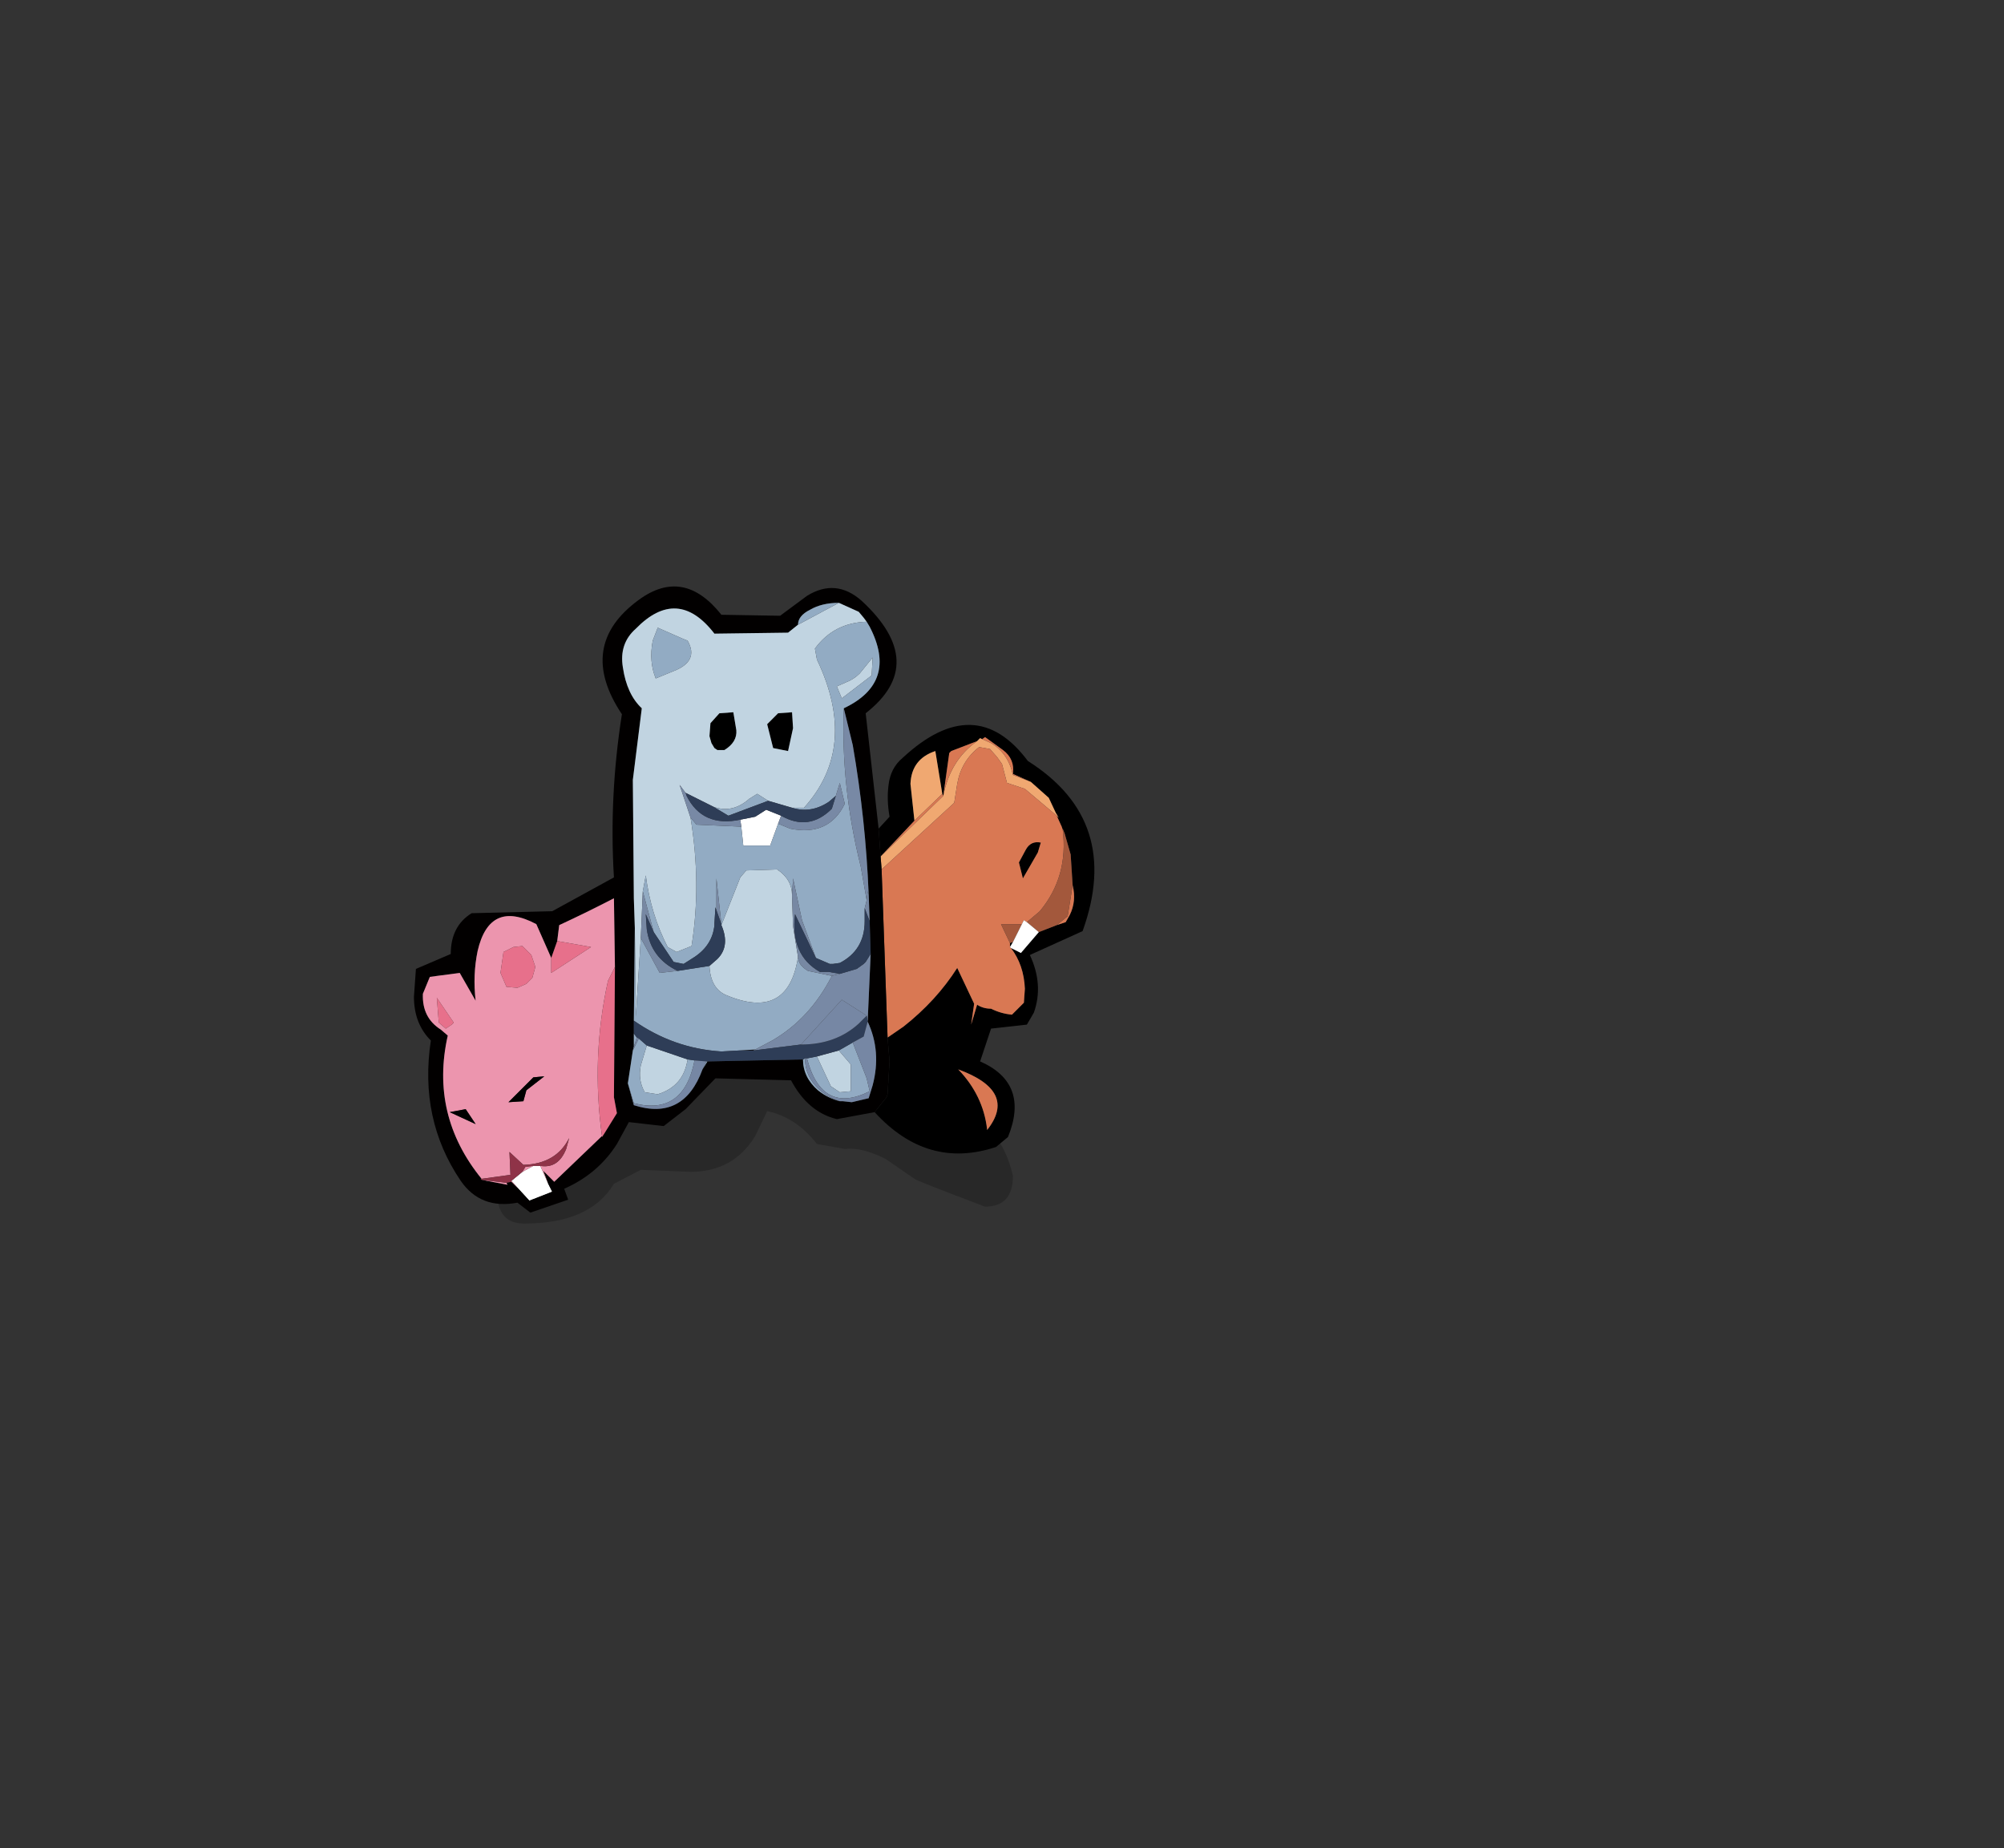 <?xml version="1.0" encoding="UTF-8" standalone="no"?>
<svg xmlns:xlink="http://www.w3.org/1999/xlink" height="92.9px" width="100.7px" xmlns="http://www.w3.org/2000/svg">
  <rect width="100%" height="100%" fill="#333333" stroke="none"/>
  <g transform="matrix(1.0, 0.0, 0.0, 1.0, 38.65, 49.75)">
    <use height="32.0" transform="matrix(1.0, 0.0, 0.0, 1.0, -17.85, -20.25)" width="34.2" xlink:href="#shape0"/>
  </g>
  <defs>
    <g id="shape0" transform="matrix(1.0, 0.0, 0.0, 1.0, 17.85, 20.25)">
      <path d="M10.85 10.9 Q7.4 9.6 7.3 9.5 L5.85 8.5 Q4.65 7.9 3.8 8.0 L2.4 7.75 Q1.35 6.4 -0.1 6.1 L-0.7 7.35 Q-1.8 9.15 -3.95 9.15 L-6.45 9.05 -7.8 9.75 Q-9.0 11.75 -12.3 11.75 -13.55 11.75 -13.65 10.45 -13.65 9.15 -12.25 9.15 -10.8 9.1 -10.1 8.0 -9.3 6.0 -7.8 5.6 L-7.25 5.5 -7.15 5.5 -6.95 5.5 Q-5.9 5.5 -5.6 6.1 L-3.8 4.9 -2.35 4.05 Q-2.15 3.25 -0.9 3.25 0.0 3.25 1.5 3.75 3.15 4.25 3.3 4.85 3.7 6.5 4.9 6.0 L7.05 5.95 7.6 6.75 Q7.95 7.25 8.6 7.25 L9.8 6.65 Q11.6 6.65 12.25 9.35 12.25 10.9 10.85 10.9" fill="#000000" fill-opacity="0.212" fill-rule="evenodd" stroke="none"/>
      <path d="M10.7 -12.6 L10.6 -12.65 10.45 -12.5 9.15 -12.0 9.05 -11.9 8.75 -9.75 8.7 -9.85 8.35 -12.0 Q7.15 -11.6 7.1 -10.35 L7.3 -8.5 5.6 -6.7 5.5 -8.1 6.05 -8.7 Q5.9 -9.55 6.0 -10.3 6.1 -11.15 6.7 -11.65 10.35 -15.05 13.0 -11.5 17.75 -8.5 15.75 -2.95 L13.1 -1.75 Q13.8 -0.25 13.3 1.15 L12.95 1.75 11.15 1.95 10.6 3.6 Q13.1 4.7 12.0 7.4 L11.4 7.9 Q7.95 9.05 5.3 6.15 L5.9 5.4 5.95 5.25 6.05 3.6 5.95 2.4 6.75 1.85 Q8.4 0.55 9.45 -1.1 L10.3 0.7 10.15 1.75 10.45 0.75 Q10.75 0.95 11.15 0.95 11.65 1.2 12.2 1.25 L12.8 0.65 12.85 -0.05 Q12.8 -1.25 12.15 -2.1 L12.65 -1.85 13.55 -2.9 14.45 -3.25 14.9 -3.4 15.1 -3.75 Q15.45 -4.45 15.25 -5.25 L15.15 -6.8 14.85 -7.85 14.75 -8.1 14.75 -8.05 14.7 -8.2 14.45 -8.75 14.55 -8.65 14.4 -8.9 14.05 -9.65 13.15 -10.45 12.25 -10.85 Q12.35 -11.6 11.75 -12.05 L10.85 -12.7 10.7 -12.6 M1.15 -13.95 L1.2 -13.15 0.95 -12.0 0.2 -12.15 -0.1 -13.35 0.45 -13.9 1.15 -13.95 M9.5 4.0 L10.15 1.75 9.5 4.0 Q10.75 5.3 10.95 7.0 L10.95 7.05 Q12.5 5.1 9.5 4.0 M5.95 5.25 Q7.75 6.95 10.2 7.65 L10.65 7.45 10.95 7.25 10.95 7.05 10.95 7.25 10.65 7.45 10.2 7.65 Q7.75 6.95 5.95 5.25 M12.9 -7.05 Q13.15 -7.5 13.65 -7.4 L13.5 -6.9 12.75 -5.6 12.55 -6.4 12.9 -7.05 M12.25 -2.4 L12.1 -2.15 12.1 -2.35 12.25 -2.4 M5.9 5.4 Q7.6 7.15 9.9 7.8 L10.6 7.45 10.65 7.45 10.6 7.45 9.9 7.8 Q7.6 7.15 5.9 5.4 M-2.5 -13.9 L-1.8 -13.95 -1.65 -13.05 Q-1.6 -12.45 -2.25 -12.05 L-2.6 -12.05 -2.75 -12.15 -2.9 -12.4 -3.0 -12.75 -2.95 -13.4 -2.5 -13.9" fill="#000000" fill-rule="evenodd" stroke="none"/>
      <path d="M10.45 -12.5 L10.6 -12.65 10.7 -12.6 11.15 -12.4 Q12.0 -11.9 12.25 -10.8 L13.15 -10.45 14.05 -9.65 14.4 -8.9 14.55 -8.65 14.45 -8.75 12.85 -10.1 11.95 -10.4 11.7 -11.35 11.45 -11.7 11.1 -12.1 10.55 -12.2 Q9.65 -11.5 9.45 -10.35 L9.3 -9.4 5.65 -6.05 5.6 -6.7 8.75 -9.75 Q9.1 -11.55 10.45 -12.5 M8.7 -9.85 L7.3 -8.5 7.1 -10.35 Q7.15 -11.6 8.35 -12.0 L8.7 -9.85" fill="#f0a871" fill-rule="evenodd" stroke="none"/>
      <path d="M10.45 -12.5 Q9.1 -11.55 8.75 -9.75 L5.6 -6.7 7.3 -8.5 8.7 -9.85 8.75 -9.75 9.05 -11.9 9.15 -12.0 10.45 -12.5 M5.65 -6.05 L9.3 -9.4 9.45 -10.35 Q9.65 -11.5 10.55 -12.2 L11.1 -12.1 11.45 -11.7 11.7 -11.35 11.95 -10.4 12.85 -10.1 14.45 -8.75 14.7 -8.2 14.75 -8.05 Q15.05 -5.7 13.6 -3.95 L12.95 -3.4 12.8 -3.5 12.7 -3.3 11.65 -3.3 12.1 -2.35 12.1 -2.15 12.15 -2.1 Q12.8 -1.25 12.85 -0.05 L12.8 0.65 12.2 1.25 Q11.65 1.2 11.15 0.95 10.75 0.95 10.45 0.75 L10.15 1.75 10.3 0.7 9.45 -1.1 Q8.4 0.55 6.75 1.85 L5.95 2.4 5.65 -6.05 M13.15 -10.45 L12.25 -10.8 Q12.0 -11.9 11.15 -12.4 L10.7 -12.6 10.85 -12.7 11.75 -12.05 Q12.35 -11.6 12.25 -10.85 L13.15 -10.45 M15.25 -5.25 Q15.45 -4.45 15.1 -3.75 L14.9 -3.4 14.45 -3.25 15.0 -3.7 15.25 -5.25 M9.5 4.0 Q12.5 5.1 10.95 7.05 L10.95 7.0 Q10.75 5.3 9.5 4.0 M12.9 -7.05 L12.55 -6.4 12.75 -5.6 13.5 -6.9 13.65 -7.4 Q13.15 -7.5 12.9 -7.05" fill="#d97853" fill-rule="evenodd" stroke="none"/>
      <path d="M14.75 -8.05 L14.75 -8.1 14.85 -7.85 15.15 -6.8 15.25 -5.25 15.0 -3.7 14.45 -3.25 13.55 -2.9 12.95 -3.4 13.6 -3.95 Q15.05 -5.7 14.75 -8.05 M12.7 -3.3 L12.25 -2.4 12.1 -2.35 11.65 -3.3 12.7 -3.3" fill="#a3583c" fill-rule="evenodd" stroke="none"/>
      <path d="M0.45 -8.35 L0.05 -7.25 -1.3 -7.25 -1.4 -8.2 -1.45 -8.55 -0.7 -8.7 -0.15 -9.05 0.6 -8.75 0.45 -8.35 M13.55 -2.9 L12.65 -1.85 12.15 -2.1 12.1 -2.15 12.25 -2.4 12.7 -3.3 12.8 -3.5 12.95 -3.4 13.55 -2.9 M-11.5 8.85 L-11.1 9.75 -10.9 10.15 -12.05 10.6 -12.6 10.0 -12.95 9.6 -12.4 9.15 -11.85 8.85 -11.5 8.85" fill="#ffffff" fill-rule="evenodd" stroke="none"/>
      <path d="M5.6 -6.7 L5.65 -6.05 5.95 2.4 6.05 3.6 5.95 5.25 5.9 5.4 5.3 6.15 3.4 6.5 Q1.95 6.15 1.1 4.55 L-2.7 4.45 -4.2 6.0 -5.3 6.85 -7.05 6.65 -7.65 7.75 Q-8.6 9.25 -10.3 10.0 L-10.1 10.55 -12.0 11.2 -12.65 10.7 Q-14.5 11.05 -15.5 9.6 -17.6 6.5 -17.0 2.55 -17.85 1.7 -17.85 0.35 L-17.75 -1.05 -16.0 -1.8 Q-16.0 -3.2 -14.95 -3.85 L-10.9 -3.95 -7.8 -5.65 Q-8.05 -9.7 -7.4 -13.85 -9.7 -17.3 -6.55 -19.6 -4.3 -21.25 -2.4 -18.85 L0.55 -18.8 1.9 -19.8 Q3.35 -20.7 4.65 -19.55 8.05 -16.4 4.85 -13.9 L5.5 -8.1 5.6 -6.7 M3.5 -19.45 Q2.65 -19.45 2.05 -19.1 1.45 -18.8 1.45 -18.35 L0.95 -17.95 -2.75 -17.9 Q-4.6 -20.3 -6.7 -18.15 -7.55 -17.4 -7.35 -16.2 -7.15 -14.85 -6.4 -14.15 L-6.85 -10.55 -6.8 -4.6 -6.75 -3.1 -6.8 1.55 -6.8 2.2 -6.8 2.85 -6.85 3.05 -7.1 4.7 -6.8 5.8 Q-4.3 6.6 -3.35 4.0 L-3.1 3.6 1.7 3.5 Q1.7 4.4 2.45 5.05 2.95 5.45 3.55 5.6 L3.7 5.6 4.15 5.65 5.0 5.45 5.2 4.8 Q5.65 3.1 4.95 1.6 L5.1 -1.8 5.05 -3.45 5.0 -4.8 Q4.85 -8.55 4.2 -12.3 L3.75 -14.15 Q6.5 -15.45 5.05 -18.25 L4.9 -18.5 4.75 -18.7 4.5 -19.0 3.5 -19.45 M-0.8 3.05 L-1.5 3.05 -0.7 3.0 -0.8 3.05 M-10.95 -1.6 L-11.7 -3.3 Q-14.05 -4.55 -14.65 -1.95 -14.9 -0.75 -14.75 0.55 L-15.55 -0.85 -17.05 -0.65 -17.4 0.2 Q-17.45 1.4 -16.5 2.0 L-16.15 2.3 Q-17.05 6.3 -14.45 9.5 L-14.5 9.5 -14.45 9.55 -13.15 9.8 -13.2 9.7 -12.95 9.65 -12.6 10.0 -12.05 10.6 -10.9 10.15 -11.1 9.75 -11.35 9.1 -10.8 9.65 -8.4 7.35 -8.4 7.4 -8.3 7.25 -7.65 6.2 -7.8 5.4 -7.75 -1.15 -7.8 -4.6 Q-9.15 -3.9 -10.55 -3.25 L-10.65 -2.45 -10.95 -1.6" fill="#020000" fill-rule="evenodd" stroke="none"/>
      <path d="M-14.45 9.5 Q-17.05 6.3 -16.15 2.3 L-16.5 2.0 Q-17.45 1.4 -17.4 0.2 L-17.05 -0.65 -15.55 -0.85 -14.75 0.55 Q-14.9 -0.75 -14.65 -1.95 -14.05 -4.55 -11.7 -3.3 L-10.95 -1.6 -10.95 -0.85 -8.95 -2.15 -10.65 -2.45 -10.55 -3.25 Q-9.15 -3.9 -7.8 -4.6 L-7.75 -1.15 -8.1 -0.45 Q-8.95 3.4 -8.4 7.35 L-10.8 9.65 -11.35 9.1 -11.1 9.75 -11.5 8.85 Q-10.6 9.0 -10.2 8.0 L-10.05 7.45 Q-10.7 8.75 -12.35 8.8 L-13.05 8.15 -13.0 9.3 -14.45 9.5 M-13.5 -0.85 L-13.2 -0.15 -12.65 -0.1 -12.2 -0.3 -11.9 -0.6 -11.75 -1.15 -11.95 -1.75 -12.15 -1.95 -12.4 -2.2 -12.85 -2.15 -13.35 -1.9 -13.5 -0.85 M-13.1 5.65 L-12.35 5.6 -12.2 5.05 -11.3 4.35 -11.85 4.4 -13.1 5.65 M-16.6 1.65 L-16.25 1.95 -15.95 1.75 -15.85 1.65 -16.7 0.4 -16.6 1.65 M-15.25 6.0 L-16.05 6.15 -14.75 6.75 -15.25 6.0 M-11.85 8.85 L-12.4 9.15 -12.25 8.9 -11.85 8.85 M-12.95 9.6 L-12.6 10.0 -12.95 9.65 -12.95 9.6 M-14.45 9.55 L-13.2 9.7 -13.15 9.8 -14.45 9.55" fill="#ec95ae" fill-rule="evenodd" stroke="none"/>
      <path d="M-8.4 7.35 Q-8.95 3.4 -8.1 -0.45 L-7.75 -1.15 -7.8 5.4 -7.65 6.2 -8.3 7.25 -8.4 7.4 -8.4 7.35 M-10.65 -2.45 L-8.95 -2.15 -10.95 -0.85 -10.95 -1.6 -10.65 -2.45 M-13.5 -0.85 L-13.35 -1.9 -12.85 -2.15 -12.4 -2.2 -12.15 -1.95 -11.95 -1.75 -11.75 -1.15 -11.9 -0.6 -12.2 -0.3 -12.65 -0.1 -13.2 -0.15 -13.5 -0.85 M-16.6 1.65 L-16.7 0.4 -15.85 1.65 -15.95 1.75 -16.25 1.95 -16.6 1.65" fill="#e7708b" fill-rule="evenodd" stroke="none"/>
      <path d="M-13.1 5.65 L-11.85 4.4 -11.3 4.35 -12.2 5.05 -12.35 5.6 -13.1 5.65 M-15.25 6.0 L-14.75 6.75 -16.05 6.15 -15.25 6.0" fill="#010000" fill-rule="evenodd" stroke="none"/>
      <path d="M-14.45 9.5 L-13.0 9.3 -13.05 8.15 -12.35 8.8 Q-10.7 8.75 -10.05 7.45 L-10.2 8.0 Q-10.6 9.0 -11.5 8.85 L-11.85 8.85 -12.25 8.9 -12.4 9.15 -12.95 9.6 -12.95 9.65 -13.2 9.7 -14.45 9.55 -14.5 9.5 -14.45 9.5" fill="#8f3348" fill-rule="evenodd" stroke="none"/>
      <path d="M1.45 -18.35 L3.5 -19.45 4.5 -19.0 4.75 -18.7 4.9 -18.5 Q3.25 -18.45 2.3 -17.15 L2.4 -16.6 Q4.5 -12.2 1.75 -9.15 L1.15 -9.15 -0.05 -9.5 -0.6 -9.85 -1.0 -9.6 Q-1.85 -8.85 -2.8 -9.2 L-4.2 -9.9 -4.5 -10.3 -3.95 -8.65 Q-3.4 -5.3 -3.9 -2.2 L-4.65 -1.9 -5.1 -2.15 Q-5.95 -3.8 -6.2 -5.75 L-6.35 -4.95 -6.45 -2.6 -6.7 1.35 -6.75 -3.1 -6.8 -4.6 -6.85 -10.55 -6.4 -14.15 Q-7.15 -14.85 -7.35 -16.2 -7.55 -17.4 -6.7 -18.15 -4.6 -20.3 -2.75 -17.9 L0.95 -17.95 1.45 -18.35 M1.15 -13.95 L0.45 -13.9 -0.1 -13.35 0.2 -12.15 0.95 -12.0 1.2 -13.15 1.15 -13.95 M3.4 -15.25 L3.85 -15.45 Q4.25 -15.6 4.55 -15.9 L5.2 -16.7 5.15 -15.8 3.65 -14.65 3.4 -15.25 M-2.4 -3.25 L-1.45 -5.65 -1.15 -6.0 0.4 -6.05 Q1.15 -5.55 1.15 -4.75 L1.15 -4.7 1.2 -3.2 1.45 -1.65 Q0.95 1.6 -2.2 0.25 -2.95 -0.1 -3.0 -1.2 L-2.6 -1.55 Q-1.95 -2.2 -2.4 -3.25 M3.5 3.05 L4.1 3.75 4.1 5.1 3.55 5.15 3.1 4.85 2.4 3.35 3.5 3.05 M-5.85 -17.55 Q-6.05 -16.5 -5.7 -15.65 L-4.85 -16.0 Q-3.5 -16.5 -4.1 -17.55 L-4.35 -17.65 -5.6 -18.2 -5.85 -17.55 M-2.5 -13.9 L-2.95 -13.4 -3.0 -12.75 -2.9 -12.4 -2.75 -12.15 -2.6 -12.05 -2.25 -12.05 Q-1.6 -12.45 -1.65 -13.05 L-1.8 -13.95 -2.5 -13.9 M-4.1 3.5 Q-4.3 4.85 -5.6 5.25 L-6.25 5.15 Q-6.6 4.55 -6.45 3.8 L-6.15 2.8 -4.1 3.5" fill="#c1d4e1" fill-rule="evenodd" stroke="none"/>
      <path d="M1.45 -18.35 Q1.45 -18.8 2.05 -19.1 2.65 -19.45 3.5 -19.45 L1.45 -18.35 M4.9 -18.5 L5.05 -18.25 Q6.5 -15.45 3.75 -14.15 3.6 -10.2 4.6 -6.2 L4.9 -4.5 4.8 -4.1 4.8 -3.45 Q4.8 -2.0 3.55 -1.35 L3.2 -1.3 3.05 -1.3 2.35 -1.6 1.65 -3.5 1.2 -5.6 1.15 -4.75 Q1.15 -5.55 0.4 -6.05 L-1.15 -6.0 -1.45 -5.65 -2.4 -3.25 -2.4 -3.3 -2.65 -5.6 -2.65 -4.3 -2.65 -4.0 -2.7 -4.15 -2.75 -3.35 -2.75 -3.25 Q-2.85 -2.25 -3.75 -1.65 L-4.3 -1.3 -4.8 -1.4 -5.8 -2.9 -6.35 -4.95 -6.2 -5.75 Q-5.95 -3.8 -5.1 -2.15 L-4.65 -1.9 -3.9 -2.2 Q-3.4 -5.3 -3.95 -8.65 L-3.65 -8.3 -1.4 -8.2 -1.3 -7.25 0.05 -7.25 0.45 -8.35 1.05 -8.1 Q3.0 -7.7 3.8 -9.35 L3.55 -10.4 3.35 -9.75 3.0 -9.45 Q2.1 -8.85 1.15 -9.15 L1.75 -9.15 Q4.5 -12.2 2.4 -16.6 L2.3 -17.15 Q3.25 -18.45 4.9 -18.5 M3.55 5.6 Q2.95 5.45 2.45 5.05 1.7 4.4 1.7 3.5 L1.8 3.45 Q1.8 4.35 2.5 5.0 3.0 5.45 3.55 5.6 M-3.1 3.6 L-3.35 4.0 -3.15 3.6 -3.1 3.6 M-7.1 4.7 L-6.85 3.05 -6.55 2.45 -6.15 2.8 -6.45 3.8 Q-6.6 4.55 -6.25 5.15 L-5.6 5.25 Q-4.3 4.85 -4.1 3.5 L-3.75 3.55 Q-4.3 6.35 -6.8 5.7 L-7.1 4.7 M-6.8 2.85 L-6.8 2.2 -6.65 2.4 -6.8 2.85 M-6.8 1.55 L-6.75 -3.1 -6.7 1.35 -6.45 -2.6 -5.5 -0.85 -4.6 -0.95 -3.0 -1.2 Q-2.95 -0.1 -2.2 0.25 0.95 1.6 1.45 -1.65 1.45 -1.25 1.95 -0.95 L3.15 -0.7 Q2.05 1.45 0.15 2.55 L-0.7 3.0 -1.5 3.05 -2.4 3.1 Q-4.8 2.95 -6.8 1.55 M3.4 -15.25 L3.65 -14.65 5.15 -15.8 5.2 -16.7 4.55 -15.9 Q4.25 -15.6 3.85 -15.45 L3.4 -15.25 M3.5 3.05 L4.2 2.65 4.9 4.45 5.05 5.1 Q2.65 6.3 1.9 3.45 L2.4 3.35 3.1 4.85 3.55 5.15 4.1 5.1 4.1 3.75 3.5 3.05 M-5.85 -17.55 L-5.6 -18.2 -4.35 -17.65 -4.1 -17.55 Q-3.5 -16.5 -4.85 -16.0 L-5.7 -15.65 Q-6.05 -16.5 -5.85 -17.55 M-2.8 -9.2 Q-1.85 -8.85 -1.0 -9.6 L-0.6 -9.85 -0.05 -9.5 -2.05 -8.75 -2.8 -9.2" fill="#92abc3" fill-rule="evenodd" stroke="none"/>
      <path d="M3.75 -14.15 L4.2 -12.3 Q4.85 -8.55 5.0 -4.8 L4.95 -4.95 4.9 -4.5 4.6 -6.2 Q3.6 -10.2 3.75 -14.15 M5.1 -1.8 L4.95 1.6 4.9 1.3 3.65 0.5 1.6 2.75 -0.8 3.05 -0.7 3.0 0.15 2.55 Q2.05 1.45 3.15 -0.7 L3.55 -0.8 4.4 -1.05 4.75 -1.3 4.85 -1.4 5.1 -1.8 M3.35 -9.75 L3.55 -10.4 3.8 -9.35 Q3.0 -7.7 1.05 -8.1 L0.45 -8.35 0.6 -8.75 Q2.0 -7.95 3.15 -9.1 L3.35 -9.75 M-1.4 -8.2 L-3.65 -8.3 -3.95 -8.65 -4.5 -10.3 -4.2 -9.9 -4.15 -9.75 Q-3.35 -8.15 -1.45 -8.55 L-1.4 -8.2" fill="#7889a5" fill-rule="evenodd" stroke="none"/>
      <path d="M5.0 -4.8 L5.05 -3.45 4.8 -4.1 4.9 -4.5 4.95 -4.95 5.0 -4.8 M-6.35 -4.95 L-5.8 -2.9 -6.2 -3.8 -6.15 -3.05 Q-5.95 -1.6 -4.6 -0.95 L-5.5 -0.85 -6.45 -2.6 -6.35 -4.95 M-2.65 -4.0 L-2.65 -4.3 -2.65 -5.6 -2.4 -3.3 -2.65 -4.0 M1.15 -4.75 L1.2 -5.6 1.65 -3.5 2.35 -1.6 1.3 -3.8 Q1.05 -1.75 2.55 -0.9 L3.0 -0.9 3.55 -0.8 3.15 -0.7 1.95 -0.95 Q1.45 -1.25 1.45 -1.65 L1.2 -3.2 1.15 -4.7 1.15 -4.75" fill="#7788a3" fill-rule="evenodd" stroke="none"/>
      <path d="M5.05 -3.45 L5.1 -1.8 4.85 -1.4 4.75 -1.3 4.4 -1.05 3.55 -0.8 3.0 -0.9 2.55 -0.9 Q1.05 -1.75 1.3 -3.8 L2.35 -1.6 3.05 -1.3 3.2 -1.3 3.55 -1.35 Q4.8 -2.0 4.8 -3.45 L4.8 -4.1 5.05 -3.45 M1.7 3.5 L-3.1 3.6 -3.15 3.6 -3.75 3.55 -4.1 3.5 -6.15 2.8 -6.55 2.45 -6.65 2.4 -6.8 2.2 -6.8 1.55 Q-4.8 2.95 -2.4 3.1 L-1.5 3.05 -0.8 3.05 1.6 2.75 Q3.35 2.75 4.5 1.7 L4.9 1.3 4.95 1.6 4.75 2.35 4.2 2.65 3.5 3.05 2.4 3.35 1.9 3.45 1.8 3.45 1.7 3.5 M1.15 -9.15 Q2.1 -8.85 3.0 -9.45 L3.35 -9.75 3.15 -9.1 Q2.0 -7.95 0.6 -8.75 L-0.15 -9.05 -0.7 -8.7 -1.45 -8.55 Q-3.35 -8.15 -4.15 -9.75 L-4.2 -9.9 -2.8 -9.2 -2.05 -8.75 -0.05 -9.5 1.15 -9.15 M-5.8 -2.9 L-4.8 -1.4 -4.3 -1.3 -3.75 -1.65 Q-2.85 -2.25 -2.75 -3.25 L-2.75 -3.35 -2.7 -4.15 -2.65 -4.0 -2.4 -3.3 -2.4 -3.25 Q-1.95 -2.2 -2.6 -1.55 L-3.0 -1.2 -4.6 -0.95 Q-5.95 -1.6 -6.15 -3.05 L-6.2 -3.8 -5.8 -2.9" fill="#2e3d57" fill-rule="evenodd" stroke="none"/>
      <path d="M4.95 1.6 Q5.65 3.1 5.2 4.8 L5.0 5.45 4.15 5.65 3.7 5.6 3.55 5.6 Q3.0 5.45 2.5 5.0 1.8 4.35 1.8 3.45 L1.9 3.45 Q2.65 6.3 5.05 5.1 L4.9 4.45 4.2 2.65 4.75 2.35 4.95 1.6 M-3.35 4.0 Q-4.3 6.6 -6.8 5.8 L-7.1 4.7 -6.8 5.7 Q-4.3 6.35 -3.75 3.55 L-3.15 3.6 -3.35 4.0 M-6.85 3.05 L-6.8 2.85 -6.65 2.4 -6.55 2.45 -6.85 3.05 M4.9 1.3 L4.5 1.7 Q3.35 2.75 1.6 2.75 L3.65 0.5 4.9 1.3" fill="#7687a4" fill-rule="evenodd" stroke="none"/>
    </g>
  </defs>
</svg>
